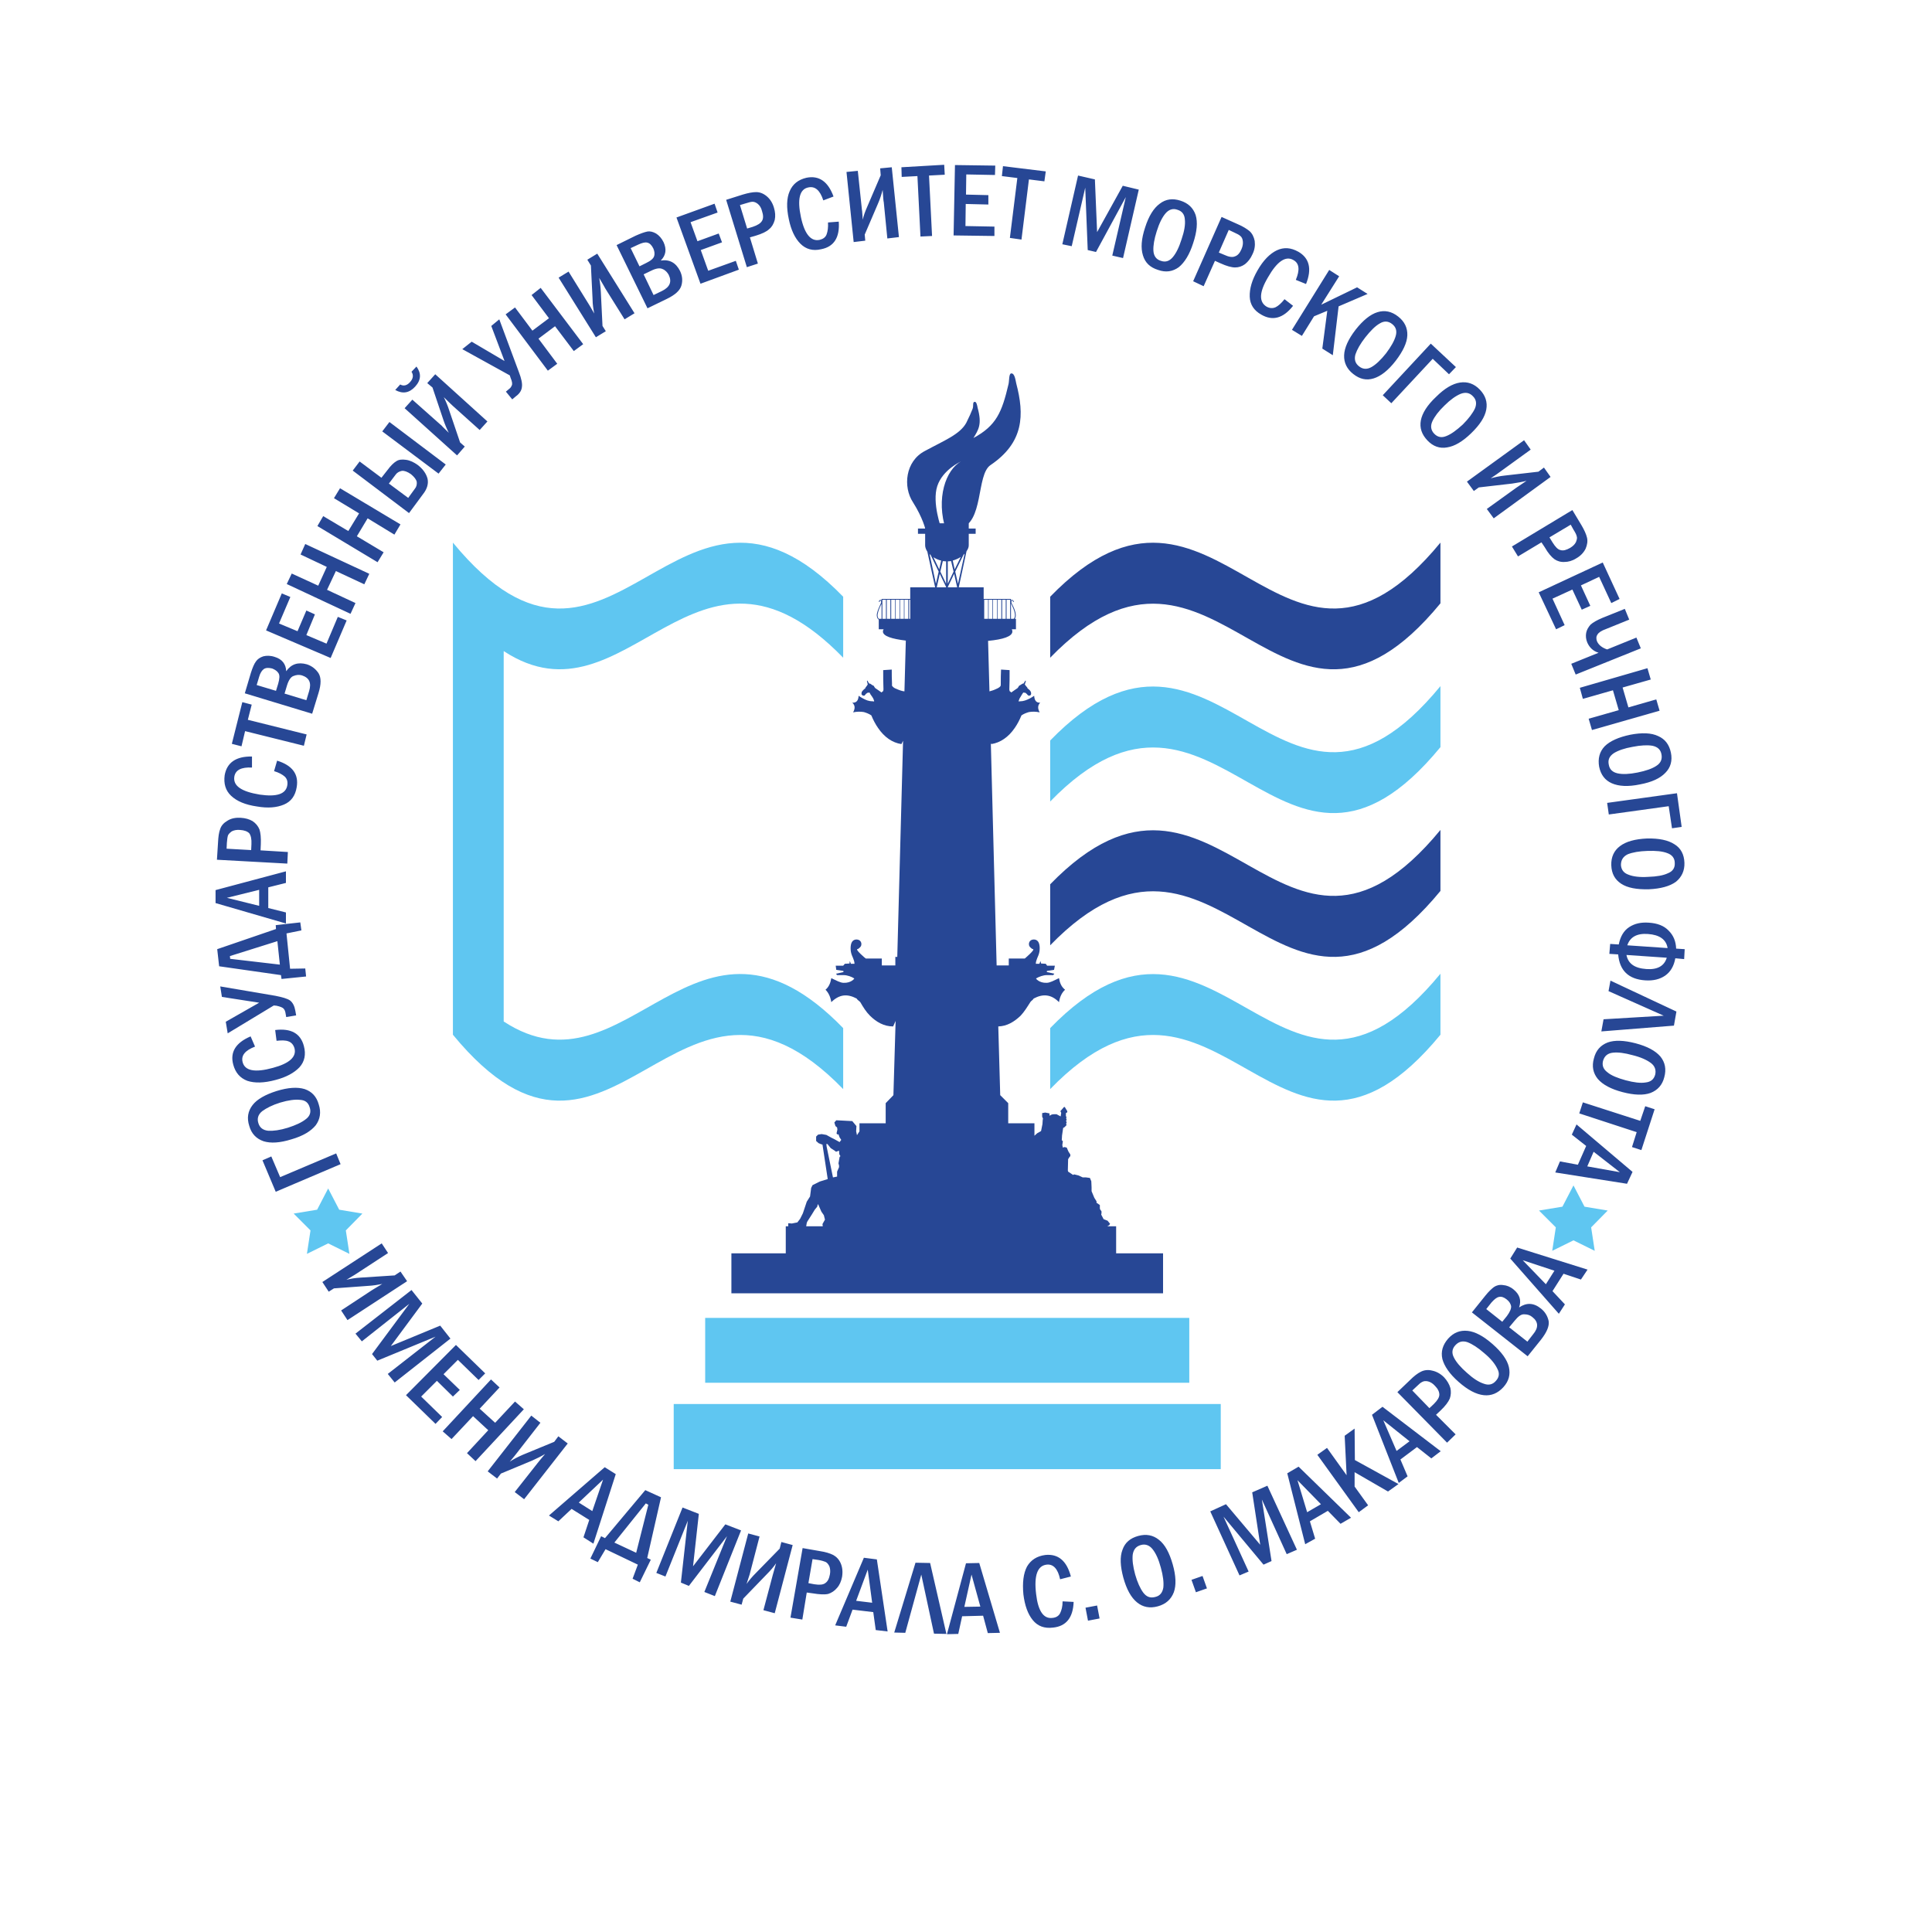 <?xml version="1.0" encoding="UTF-8"?>
<!DOCTYPE svg PUBLIC "-//W3C//DTD SVG 1.1//EN" "http://www.w3.org/Graphics/SVG/1.1/DTD/svg11.dtd">
<!-- Creator: CorelDRAW X8 -->
<svg xmlns="http://www.w3.org/2000/svg" xml:space="preserve" width="70mm" height="70mm" version="1.1" style="shape-rendering:geometricPrecision; text-rendering:geometricPrecision; image-rendering:optimizeQuality; fill-rule:evenodd; clip-rule:evenodd"
viewBox="0 0 7000 7000"
 xmlns:xlink="http://www.w3.org/1999/xlink">
 <defs>
  <style type="text/css">
   <![CDATA[
    .fil1 {fill:#5FC6F1}
    .fil0 {fill:#274795}
    .fil2 {fill:#274795;fill-rule:nonzero}
   ]]>
  </style>
 </defs>
 <g id="Layer_x0020_1">
  <path class="fil0" d="M3410 2031l-7 32 -21 -44c8,5 18,10 28,12zm-563 2412l9 0 0 -11 13 1 20 -4 10 -13 10 -20 14 -42 12 -19 4 -31 5 -10 26 -13 29 -9 -19 -125 -4 -1 -10 -4 -9 -8 0 -16 7 -7 13 -2 17 3 18 10 12 6 18 10 6 -8 -6 -9 -4 -11 -5 0 -2 -4 3 -13 -1 -8 -6 -5 -4 -13 7 -8 20 1 38 2 15 18 -1 19 3 14 9 -14 0 -29 95 0 0 -73 28 -29 8 -269c-3,7 -6,14 -9,20 -33,0 -61,-16 -84,-39 -14,-14 -24,-30 -35,-49 -3,-4 -11,-8 -13,-13 -17,-9 -33,-13 -48,-11 -15,2 -30,10 -44,24 -3,-19 -10,-34 -21,-45 12,-10 18,-24 21,-42 19,9 33,17 45,17 27,1 40,-16 38,-16 -9,-6 -25,-12 -39,-12l-23 0 -4 -5 27 -6 0 -4 -26 -4 -2 -15 27 0 6 -7 17 -1 1 -9 4 10 13 0c0,-14 -9,-26 -12,-39 -3,-11 -4,-35 6,-44 3,-3 8,-5 13,-5 11,0 18,7 18,17 0,7 -4,11 -9,15 -2,1 -3,3 -6,3 -7,2 30,34 31,34l58 0 0 25 49 0c0,-10 0,-21 0,-31l7 0 21 -783c-2,4 -4,8 -6,12 -33,-5 -62,-25 -85,-59 -9,-13 -17,-28 -24,-45 -9,-6 -17,-9 -27,-12 -12,-2 -25,-2 -39,1 9,-16 6,-27 -3,-35 16,1 22,-9 23,-25 10,7 21,13 32,17 6,2 13,3 19,3 2,0 4,0 5,1 0,-1 0,-2 0,-3 -1,-3 -2,-5 -3,-8 -3,-5 -6,-10 -10,-15 -1,-3 -3,-5 -4,-7 -2,1 -5,1 -7,1 -2,2 -4,3 -7,5 0,1 0,1 0,2 -2,1 -3,2 -5,4 -2,-1 -4,-1 -6,-1 -1,-2 -2,-3 -4,-5 1,-3 1,-5 1,-8 2,-2 3,-3 4,-5 3,-3 6,-6 9,-8 0,-1 1,-2 1,-3 3,-3 5,-7 8,-11 -1,-5 -2,-9 -3,-13 0,0 1,-1 2,-1 2,4 4,8 7,11 1,0 2,0 3,0 4,3 8,6 13,8 1,3 3,5 5,8 7,5 15,10 23,16 2,-2 4,-4 6,-5 0,-2 1,-4 1,-6 -1,-23 -1,-46 -1,-70 11,-1 20,-1 31,-2 0,17 0,35 1,53 0,2 -1,5 1,7 4,5 9,8 15,10 9,4 19,8 29,9l5 -184c-50,-6 -83,-16 -83,-33 0,-3 1,-6 3,-8l-18 0 0 -35c-6,-4 -8,-12 -7,-20 2,-12 9,-27 14,-38 2,-4 2,-7 1,-9 0,-1 -1,-1 -1,-2 0,0 -1,0 -1,0 -1,1 -3,2 -3,5l-3 -1c1,-4 3,-6 5,-6 1,-1 2,-1 3,0 1,0 2,1 2,2l0 -6 104 0 0 -42 90 0 0 -1 -28 -128c-5,-8 -8,-16 -8,-23l0 -42 -26 0 0 -19 26 0 0 -19 158 0 0 19 25 0 0 19 -25 0 0 42c0,7 -3,14 -8,21l-28 130 0 1 90 0 0 42 99 0 0 7c0,0 0,0 0,-1 0,-1 1,-1 2,-2 1,-1 2,-1 3,0 2,0 4,2 6,6l-3 1c-1,-3 -2,-4 -3,-5 -1,0 -1,0 -2,0 0,1 0,1 -1,2 -1,2 -1,5 1,9 6,11 13,26 14,38 1,6 0,12 -3,17l4 0 0 38 -15 0c1,2 2,5 2,8 0,18 -34,29 -88,34l5 183c8,-2 17,-5 25,-9 5,-2 11,-5 15,-10 1,-2 1,-5 1,-7 0,-18 0,-36 1,-53 11,1 20,1 31,2 0,24 0,47 -1,70 0,2 1,4 1,6 2,1 4,3 6,5 8,-6 16,-11 23,-16 2,-3 4,-5 5,-8 4,-2 8,-5 13,-8 1,0 2,0 3,0 2,-3 5,-7 7,-11 1,0 1,1 2,1 -1,4 -2,8 -4,13 3,4 6,8 9,11 0,1 1,2 1,3 3,2 6,5 9,8 1,2 2,3 3,5 1,3 1,5 1,8 -1,2 -2,3 -3,5 -2,0 -4,0 -6,1 -2,-2 -3,-3 -5,-4 0,-1 0,-1 -1,-2 -2,-2 -4,-3 -6,-5 -3,0 -5,0 -7,-1 -2,2 -3,4 -5,7 -3,5 -6,10 -9,15 -1,3 -2,5 -3,8 0,1 0,2 0,3 1,-1 3,-1 5,-1 6,0 12,-1 18,-3 12,-4 23,-10 33,-17 1,16 7,26 22,25 -8,8 -11,19 -2,35 -14,-3 -27,-3 -39,-1 -10,3 -18,6 -27,12 -7,17 -15,32 -24,45 -23,34 -53,54 -85,59 -1,-1 -2,-2 -2,-4l21 806 44 0 0 -25 58 0c0,0 38,-32 30,-34 -3,0 -4,-2 -6,-3 -5,-4 -9,-8 -9,-15 0,-10 7,-17 18,-17 5,0 10,2 13,5 10,9 9,33 6,44 -3,13 -12,25 -12,39l13 0 4 -10 2 9 17 1 5 7 28 0 -3 15 -26 4 0 4 27 6 -4 5 -23 0c-13,0 -29,6 -39,12 -2,0 11,17 38,16 12,0 26,-8 45,-17 3,18 9,32 22,42 -12,11 -19,26 -22,45 -14,-14 -28,-22 -44,-24 -15,-2 -31,2 -48,11 -2,5 -10,9 -12,13 -12,19 -22,35 -35,49 -23,22 -49,38 -81,39l7 249 29 29 0 73 95 0 0 45 10 -9 14 -8 5 -25 1 -15 1 -5 -3 -7 0 -13 11 -2 15 3 1 3 -1 4 2 1 7 -4 8 -1 9 0 11 6 4 2 2 -13 -3 -6 13 -15 3 0 9 15 0 4 -5 3 0 11 2 3 -1 6 2 5 -3 3 3 5 -2 4 1 7 -7 7 -5 3 -4 27 -1 17 4 4 -2 14 2 9 6 -2 8 2 6 14 7 11 0 6 -3 3 -5 8 -1 41 1 4 18 12 4 -2 16 4 15 7 12 0 14 2 5 12 1 22 0 14 10 24 7 11 1 2 0 5 12 8 0 12 1 4 5 7 0 6 -1 6 8 15 0 1 15 6 9 11 -3 5 -7 4 32 0 0 46 0 52 170 0 0 145 -1564 0 0 -145 197 0 0 -52 0 -46zm44 0l90 0 -1 -8 9 -16 -4 -16 -9 -13 -11 -25 -2 -2 -2 9 -9 11 -11 18 -16 25 -2 5 -2 12 -30 0zm103 -298l1 9 23 112 15 -3 0 -18 7 -16 0 -6 -2 -8 4 -23 3 -3 -4 -7 -1 -13 -11 4 -5 -4 -14 -9 -12 -15 -4 0zm200 -1903l0 -55c0,1 0,1 0,1 -6,11 -12,25 -14,37 -1,7 0,13 4,17l10 0zm466 0l0 -69 -13 0 0 69 13 0zm-16 0l0 -69 -13 0 0 69 13 0zm-16 0l0 -69 -14 0 0 69 14 0zm-16 0l0 -69 -14 0 0 69 14 0zm-16 0l0 -69 -14 0 0 69 14 0zm-16 0l0 -69 -14 0 0 69 14 0zm-282 -69l-4 0c0,23 0,46 0,69l4 0 0 -69zm-7 69c0,-23 0,-46 0,-69l-14 0c0,23 0,46 0,69l14 0zm-16 0c0,-23 0,-46 0,-69l-14 0c0,23 0,46 0,69l14 0zm-16 0c0,-23 0,-46 0,-69l-14 0c0,23 0,46 0,69l14 0zm-16 0c0,-23 0,-46 0,-69l-14 0c0,23 0,46 0,69l14 0zm-17 0c0,-23 0,-46 0,-69l-13 0c0,23 0,46 0,69l13 0zm-16 0c0,-23 0,-46 0,-69l-13 0 0 69 13 0zm453 -56l0 56 10 0c4,-4 5,-10 4,-17 -1,-12 -8,-26 -13,-37 -1,0 -1,-1 -1,-2zm-269 -58l34 0 0 -1 -23 -48 -11 49zm41 0l33 0 -11 -49 -23 48 1 1zm-63 -117l29 60 -10 44 -23 -108c1,1 2,3 4,4zm123 -5l-24 109 -10 -44 30 -61c1,-1 2,-2 4,-4zm-14 12l-22 45 -7 -32c10,-3 20,-7 29,-13zm-35 15l9 38 -21 44 0 -81c4,0 8,-1 12,-1zm-18 1l0 81 -21 -44 9 -38c4,0 8,1 12,1z"/>
  <polygon class="fil1" points="4309,4775 4309,5010 2555,5010 2555,4775 "/>
  <path class="fil0" d="M5219 1966l0 220c-577,701 -809,-426 -1414,197l0 -221c605,-623 837,505 1414,-196z"/>
  <path class="fil0" d="M5219 3007l0 221c-577,701 -809,-426 -1414,197l0 -221c605,-623 837,504 1414,-197z"/>
  <path class="fil1" d="M5219 2486l0 221c-577,701 -809,-426 -1414,197l0 -221c605,-623 837,505 1414,-197z"/>
  <path class="fil1" d="M5219 3528l0 221c-577,701 -809,-427 -1414,197l0 -221c605,-623 837,504 1414,-197z"/>
  <path class="fil1" d="M1641 1966c577,701 809,-427 1414,196l0 221c-537,-553 -780,271 -1230,-24l0 1342c450,295 693,-529 1230,24l0 221c-605,-624 -837,504 -1414,-197l0 -1783z"/>
  <path class="fil2" d="M1210 4668l-19 12 -23 -35 215 -140 23 35 -121 79c-1,0 -11,7 -30,18 15,-4 33,-7 52,-8l123 -8 21 -14 24 35 -216 141 -23 -35 111 -73c2,-1 14,-9 38,-23 -15,3 -33,6 -52,7l-123 9zm281 6l39 49 -114 154 179 -74 37 47 -202 159 -25 -31 173 -135 -211 87 -19 -24 135 -182 -172 136 -23 -28 203 -158zm161 199l106 103 -24 24 -75 -73 -52 52 59 57 -25 24 -58 -57 -57 57 76 74 -24 25 -107 -104 181 -182zm127 125l31 29 -72 77 56 51 72 -77 32 28 -175 188 -31 -29 77 -83 -55 -51 -78 83 -32 -28 175 -188zm36 341l-14 18 -34 -26 158 -202 33 26 -88 113c-1,2 -9,11 -23,28 13,-9 29,-17 47,-25l114 -47 15 -20 34 26 -158 202 -34 -26 82 -104c1,-1 10,-13 28,-34 -13,8 -29,16 -47,24l-113 47zm376 -23l40 25 -81 252 -36 -23 21 -63 -64 -40 -48 45 -34 -21 202 -175zm-45 159l39 -114 -88 83 49 31zm46 98l146 -174 57 26 -50 220 13 6 -40 82 -26 -13 19 -51 -117 -56 -28 47 -27 -13 39 -81 14 7zm34 16l79 37 44 -174 -9 -5 -114 142zm247 -127l59 23 -21 190 117 -152 57 22 -95 238 -38 -15 82 -202 -138 180 -29 -12 25 -224 -81 202 -33 -13 95 -237zm220 330l-6 22 -41 -11 65 -247 41 11 -36 138c-1,2 -4,13 -11,34 9,-13 20,-26 34,-40l86 -88 6 -24 41 11 -65 247 -41 -11 34 -128c0,-1 4,-15 12,-42 -9,13 -20,26 -34,40l-85 88zm215 -183l63 11c20,3 36,8 48,14 11,6 21,16 27,30 6,14 8,30 5,49 -3,16 -9,30 -18,40 -9,11 -20,18 -32,22 -13,3 -32,2 -56,-2l-22 -3 -16 98 -43 -7 44 -252zm36 40l-15 87 21 4c19,3 32,2 40,-4 9,-6 14,-16 17,-32 2,-11 1,-21 -2,-29 -4,-8 -8,-13 -14,-16 -5,-2 -14,-5 -26,-7l-21 -3zm186 -5l47 6 39 261 -43 -5 -9 -65 -75 -9 -23 62 -40 -5 104 -245zm30 163l-16 -120 -42 113 58 7zm120 109l-40 -1 77 -253 53 1 59 257 -45 -1 -46 -214 -58 211zm220 -252l48 -1 75 253 -44 1 -17 -63 -76 2 -14 64 -41 1 69 -257zm52 157l-32 -116 -26 117 58 -1zm298 -19l40 2c-2,57 -27,88 -74,93 -32,4 -56,-5 -74,-27 -18,-22 -29,-53 -34,-93 -4,-43 0,-76 13,-101 14,-24 36,-38 66,-42 47,-5 78,21 93,78l-39 10c-8,-38 -25,-56 -49,-53 -33,4 -46,39 -38,106 7,62 27,91 59,87 13,-1 23,-7 28,-17 5,-10 9,-24 9,-43zm83 23l42 -8 9 47 -42 8 -9 -47zm316 -157c12,42 13,76 4,101 -10,26 -29,43 -58,51 -29,8 -54,3 -75,-14 -22,-18 -38,-47 -50,-90 -11,-41 -13,-75 -3,-101 9,-26 28,-42 57,-50 29,-8 54,-3 75,14 22,17 38,47 50,89zm-43 12c-8,-30 -18,-52 -30,-67 -11,-14 -26,-20 -43,-15 -17,5 -26,16 -29,35 -2,19 1,43 9,72 8,28 18,50 29,65 12,16 26,21 44,16 17,-4 26,-16 29,-34 2,-19 -1,-43 -9,-72zm111 44l40 -14 16 45 -40 14 -16 -45zm68 -248l57 -26 124 147 -29 -190 55 -24 107 232 -37 16 -90 -198 35 223 -29 13 -145 -174 91 199 -33 14 -106 -232zm279 -138l41 -24 190 185 -38 22 -46 -47 -65 38 19 63 -36 20 -65 -257zm122 112l-85 -87 35 116 50 -29zm-13 -179l35 -25 71 99 -7 -143 36 -26 1 114 158 87 -38 27 -121 -70 0 52 49 68 -34 25 -150 -208zm198 -145l38 -29 211 161 -34 26 -52 -41 -60 45 26 61 -32 24 -97 -247zm136 96l-95 -76 48 111 47 -35zm-44 -178l46 -44c14,-14 27,-24 39,-30 12,-6 26,-8 41,-4 15,3 30,11 43,24 11,12 19,25 23,39 3,13 2,26 -2,38 -5,12 -16,27 -34,44l-16 15 71 71 -31 30 -180 -183zm54 -6l62 64 16 -15c13,-13 20,-24 20,-34 0,-10 -5,-21 -16,-32 -8,-9 -17,-14 -25,-16 -9,-2 -16,-1 -21,2 -5,2 -12,8 -21,17l-15 14zm291 -168c33,29 53,57 59,83 6,27 0,51 -20,73 -20,22 -44,32 -71,29 -28,-3 -58,-19 -91,-48 -33,-29 -52,-57 -59,-83 -6,-27 1,-51 21,-74 20,-22 43,-31 71,-28 27,3 57,19 90,48zm-30 33c-23,-20 -43,-33 -61,-40 -18,-6 -32,-2 -44,11 -12,13 -14,28 -5,45 8,16 24,35 47,55 22,20 42,33 60,39 18,7 33,4 45,-10 12,-13 14,-28 5,-44 -8,-17 -23,-36 -47,-56zm-45 -148l49 -61c12,-15 23,-25 31,-31 9,-6 20,-9 33,-7 13,1 26,6 38,16 22,18 29,39 20,65 27,-18 53,-17 79,4 15,12 24,27 28,45 3,18 -6,40 -27,67l-49 61 -202 -159zm110 34l17 -21c11,-15 16,-27 15,-36 -2,-9 -7,-17 -16,-24 -10,-8 -19,-11 -28,-9 -9,2 -17,9 -27,20l-19 24 58 46zm91 72l21 -27c20,-24 19,-45 -3,-62 -8,-7 -18,-10 -29,-10 -11,-1 -22,7 -35,23l-20 24 66 52zm-62 -301l25 -40 255 80 -24 36 -63 -21 -40 63 45 48 -22 34 -176 -200zm160 44l-115 -38 84 87 31 -49z"/>
  <path class="fil2" d="M1234 4218l-235 100 -48 -114 32 -14 32 75 203 -86 16 39zm-232 -265c42,-13 76,-15 102,-7 26,9 43,27 51,56 9,28 5,53 -11,75 -17,21 -46,39 -88,51 -42,13 -75,15 -101,7 -26,-9 -44,-27 -52,-56 -9,-28 -5,-53 12,-75 16,-21 46,-38 87,-51zm13 42c-29,9 -50,20 -65,31 -15,12 -19,27 -14,43 5,17 17,26 36,28 18,1 42,-2 71,-11 28,-9 50,-19 65,-31 15,-11 20,-26 14,-43 -5,-17 -16,-26 -35,-27 -18,-2 -42,1 -72,10zm-13 -224l-5 -39c57,-7 92,12 104,58 8,30 3,56 -16,77 -19,20 -48,36 -87,46 -41,11 -75,12 -102,3 -26,-10 -43,-29 -51,-59 -12,-45 9,-79 63,-102l16 37c-36,14 -51,32 -45,56 8,32 45,39 110,21 60,-16 86,-40 78,-71 -4,-13 -11,-21 -22,-25 -10,-4 -25,-4 -43,-2zm-10 -128l-167 101 -7 -42 121 -69 -135 -21 -6 -38 200 34c25,5 43,10 53,17 10,8 16,20 19,37l3 17 -36 6 -3 -17c-1,-4 -2,-8 -6,-13 -3,-4 -12,-8 -26,-11l-10 -1zm26 -110l-224 -32 -7 -62 213 -73 -1 -14 89 -10 4 29 -54 11 13 128 55 -1 3 29 -89 9 -2 -14zm-4 -38l-9 -85 -172 54 1 10 180 21zm-233 -223l0 -47 255 -68 0 42 -64 16 0 75 64 16 0 40 -255 -74zm158 -48l-117 29 117 29 0 -58zm-153 -109l4 -63c1,-20 3,-36 8,-49 4,-12 13,-22 27,-30 13,-8 29,-11 47,-10 17,1 31,5 43,12 12,8 20,18 25,30 4,12 6,30 5,54l-1 22 99 6 -2 42 -255 -14zm35 -40l89 5 1 -21c1,-19 -2,-32 -8,-40 -7,-7 -18,-11 -34,-12 -11,-1 -21,1 -29,5 -7,5 -12,10 -14,15 -2,6 -3,15 -4,27l-1 21zm172 -281l11 -38c55,17 79,49 71,96 -5,31 -20,52 -46,63 -26,11 -58,14 -98,7 -42,-6 -73,-19 -94,-39 -20,-19 -27,-44 -23,-74 8,-46 41,-69 99,-68l0 40c-39,-2 -60,9 -64,33 -5,33 25,54 92,65 62,9 95,-2 100,-34 2,-13 -1,-23 -9,-31 -9,-8 -22,-15 -39,-20zm-153 -99l38 -151 34 9 -14 55 213 53 -10 41 -213 -53 -13 55 -35 -9zm47 -183l22 -74c6,-19 12,-33 18,-41 6,-9 15,-15 27,-19 12,-3 26,-3 41,2 27,8 41,26 42,52 18,-26 43,-34 75,-25 18,6 32,17 42,32 10,16 10,40 0,72l-23 75 -244 -74zm113 -9l8 -26c5,-18 6,-30 1,-38 -5,-8 -13,-13 -23,-17 -13,-3 -22,-3 -30,2 -7,5 -13,14 -17,28l-9 30 70 21zm110 34l10 -33c9,-30 1,-48 -26,-57 -10,-3 -20,-2 -30,2 -10,3 -18,15 -24,34l-9 30 79 24zm-146 -253l57 -134 31 13 -41 96 67 28 32 -75 31 14 -31 75 73 31 41 -97 32 13 -58 136 -234 -100zm75 -168l18 -38 96 44 31 -68 -95 -45 17 -38 232 108 -18 38 -103 -48 -32 68 103 48 -18 39 -231 -108zm111 -210l21 -36 91 54 39 -64 -91 -55 22 -36 219 131 -22 37 -97 -59 -39 65 97 58 -22 36 -218 -131zm332 -47l-204 -154 25 -33 79 59 22 -28c11,-15 22,-26 32,-32 9,-6 21,-7 35,-5 15,2 29,9 43,19 19,15 30,31 35,49 4,18 -1,37 -16,56l-51 69zm-3 -55l24 -33c6,-7 8,-16 7,-25 -2,-9 -9,-18 -21,-28 -13,-9 -24,-13 -33,-12 -9,2 -17,6 -22,13l-25 33 70 52zm-94 -241l26 -34 204 154 -26 33 -204 -153zm282 40l17 15 -28 32 -190 -171 28 -31 107 95c1,2 10,10 25,25 -7,-14 -14,-30 -20,-48l-39 -116 -19 -16 29 -32 189 171 -28 31 -98 -88c-1,-1 -12,-11 -32,-31 7,14 14,30 20,49l39 115zm-235 -190l18 -20c12,7 25,4 36,-9 11,-12 13,-25 5,-37l18 -19c18,25 17,49 -5,73 -21,23 -45,27 -72,12zm415 -53l-172 -95 34 -27 119 70 -48 -127 29 -24 71 191c9,23 13,42 11,54 -1,12 -8,24 -22,34l-13 11 -23 -28 13 -11c3,-2 6,-6 8,-11 3,-5 2,-14 -4,-28l-3 -9zm-15 -221l34 -25 63 84 60 -45 -63 -84 33 -26 154 204 -34 25 -68 -90 -60 45 68 91 -34 25 -153 -204zm351 42l12 19 -36 22 -135 -216 36 -22 75 121c1,1 7,12 18,31 -3,-16 -6,-33 -6,-52l-6 -122 -13 -21 36 -22 135 216 -36 22 -70 -112c0,-1 -8,-14 -22,-38 3,15 5,33 6,52l6 122zm51 -293l69 -34c18,-8 32,-13 42,-15 11,-2 21,1 32,7 11,7 20,17 27,31 12,26 9,48 -10,67 32,-5 55,8 70,38 8,17 10,34 5,52 -5,18 -22,34 -53,49l-70 34 -112 -229zm83 77l24 -12c17,-8 27,-17 29,-25 3,-9 1,-19 -3,-28 -6,-12 -13,-19 -22,-21 -8,-2 -19,1 -32,7l-28 13 32 66zm51 104l31 -15c28,-14 36,-33 24,-58 -5,-9 -12,-17 -22,-21 -10,-5 -24,-3 -42,6l-27 13 36 75zm83 -281l138 -50 11 32 -98 35 25 69 77 -28 12 32 -77 28 27 75 100 -36 11 32 -139 51 -87 -240zm180 -64l60 -19c20,-6 36,-9 49,-9 13,0 26,5 38,15 12,10 21,24 26,41 5,16 6,31 3,45 -4,14 -10,25 -20,33 -9,9 -26,17 -49,24l-21 6 29 95 -40 13 -75 -244zm50 19l26 85 20 -6c18,-6 29,-13 34,-22 5,-8 5,-20 0,-35 -3,-12 -8,-20 -15,-26 -6,-5 -13,-8 -19,-8 -5,0 -14,2 -26,6l-20 6zm319 63l39 -3c4,57 -17,91 -64,100 -30,7 -55,0 -75,-20 -20,-20 -34,-50 -42,-89 -9,-42 -8,-76 3,-101 11,-26 31,-42 61,-49 45,-9 78,13 98,68l-37 14c-12,-37 -30,-52 -54,-47 -32,6 -41,43 -27,108 13,61 36,89 68,82 12,-3 21,-9 25,-20 4,-11 6,-25 5,-43zm133 44l2 22 -42 5 -26 -254 41 -4 15 142c1,2 1,13 3,35 3,-15 9,-31 17,-49l48 -112 -2 -25 42 -4 26 253 -42 5 -13 -132c-1,-1 -2,-16 -4,-44 -4,15 -9,32 -17,50l-48 112zm133 -244l155 -9 2 36 -57 3 11 219 -42 2 -11 -219 -57 3 -1 -35zm194 -8l146 2 -1 34 -104 -2 -1 73 81 2 0 34 -82 -2 -1 80 105 2 0 34 -148 -2 5 -255zm174 4l155 19 -5 36 -56 -7 -27 218 -42 -6 27 -217 -56 -7 4 -36zm272 34l61 14 8 191 93 -168 58 14 -57 248 -39 -9 49 -212 -108 199 -30 -7 -9 -226 -49 212 -34 -7 57 -249zm417 245c-13,41 -31,70 -52,87 -22,16 -47,20 -75,10 -29,-9 -47,-26 -55,-53 -8,-26 -6,-59 8,-101 13,-41 31,-70 53,-86 22,-17 47,-20 75,-11 28,9 46,26 55,52 8,26 5,60 -9,102zm-42 -14c10,-29 14,-53 12,-71 -1,-19 -10,-31 -27,-36 -16,-6 -31,-1 -43,13 -12,14 -23,36 -32,65 -9,28 -13,52 -12,70 1,19 10,32 27,37 17,6 31,1 43,-13 12,-14 23,-36 32,-65zm145 -81l58 26c19,8 33,17 43,25 10,9 16,21 19,36 2,16 0,32 -8,48 -7,16 -16,27 -27,36 -11,8 -23,12 -36,12 -13,0 -31,-5 -53,-15l-20 -9 -41 92 -38 -18 103 -233zm26 47l-36 82 19 8c17,8 30,10 39,6 10,-3 18,-12 24,-26 5,-11 6,-21 5,-29 -1,-9 -4,-15 -9,-19 -4,-4 -12,-8 -23,-13l-19 -9zm202 251l31 24c-35,45 -74,56 -115,32 -27,-15 -41,-37 -42,-65 -1,-29 8,-60 28,-95 21,-37 45,-61 70,-73 26,-12 51,-10 78,5 40,23 50,62 28,117l-37 -15c15,-36 13,-60 -9,-72 -28,-16 -59,5 -92,63 -32,54 -33,89 -5,106 11,6 22,7 33,2 10,-5 21,-15 32,-29zm162 -106l36 23 -65 103 130 -63 38 24 -105 45 -21 177 -38 -24 18 -137 -48 20 -44 71 -36 -22 135 -217zm241 329c-27,35 -54,56 -80,64 -26,8 -50,3 -74,-16 -23,-18 -34,-41 -33,-68 1,-27 15,-58 42,-93 27,-34 53,-55 79,-63 26,-8 51,-3 75,16 23,18 34,41 33,68 -1,27 -16,58 -42,92zm-35 -27c18,-24 30,-45 35,-63 5,-18 1,-32 -13,-43 -14,-11 -29,-12 -45,-2 -16,9 -33,26 -52,50 -18,23 -30,44 -36,62 -5,18 -1,33 14,44 13,10 28,11 44,2 16,-9 34,-26 53,-50zm-12 152l174 -187 91 85 -25 26 -59 -56 -150 161 -31 -29zm320 138c-31,30 -60,47 -87,51 -27,5 -51,-4 -71,-25 -21,-22 -29,-46 -24,-73 5,-26 23,-55 55,-85 31,-31 60,-48 87,-52 27,-4 51,4 72,26 20,21 28,45 23,72 -5,27 -23,55 -55,86zm-30 -32c21,-21 36,-41 44,-58 7,-17 5,-32 -7,-44 -12,-13 -27,-16 -45,-9 -17,7 -37,21 -58,42 -22,21 -36,40 -44,57 -8,17 -6,33 7,46 12,12 26,15 43,8 18,-7 37,-21 60,-42zm58 228l-18 13 -25 -34 207 -150 24 34 -116 84c-1,1 -11,8 -29,20 15,-4 32,-8 51,-10l122 -14 20 -15 24 34 -206 150 -25 -34 107 -77c1,-1 13,-9 37,-25 -15,4 -32,7 -52,10l-121 14zm339 82l33 55c10,17 17,32 20,45 3,12 1,26 -5,40 -7,14 -18,26 -34,35 -14,9 -29,13 -42,13 -14,1 -27,-3 -37,-10 -11,-8 -23,-22 -35,-43l-12 -18 -85 51 -22 -36 219 -132zm-6 53l-77 46 11 18c10,16 19,26 29,28 10,3 21,0 35,-8 10,-6 17,-13 21,-21 3,-8 5,-15 3,-20 -1,-6 -5,-14 -12,-25l-10 -18zm116 137l61 132 -30 15 -44 -95 -66 31 34 74 -31 14 -34 -73 -72 33 44 96 -31 15 -63 -134 232 -108zm-114 367l99 -40c-20,-6 -33,-19 -41,-37 -5,-12 -6,-24 -4,-35 2,-11 8,-21 16,-30 9,-8 23,-16 42,-24l82 -33 16 39 -84 34c-17,6 -27,13 -31,20 -5,7 -5,15 -2,24 6,14 19,24 37,30l106 -43 16 39 -236 95 -16 -39zm276 16l12 41 -102 29 21 72 101 -29 12 41 -245 70 -12 -41 109 -31 -21 -72 -109 31 -11 -40 245 -71zm-27 421c-43,9 -77,7 -102,-4 -25,-11 -40,-31 -46,-60 -5,-29 1,-54 20,-74 19,-19 50,-33 93,-42 42,-8 76,-7 101,5 25,11 40,31 46,60 6,29 -1,54 -20,73 -19,20 -49,34 -92,42zm-9 -43c30,-6 53,-14 68,-24 16,-10 22,-24 19,-41 -3,-18 -14,-28 -33,-32 -18,-3 -42,-2 -72,4 -29,5 -52,13 -68,23 -16,11 -22,24 -18,42 3,17 14,27 32,31 18,4 42,3 72,-3zm-110 110l253 -35 17 122 -35 5 -12 -80 -217 30 -6 -42zm151 313c-44,1 -77,-5 -100,-20 -23,-15 -35,-37 -36,-67 -1,-30 10,-53 31,-69 22,-17 55,-26 98,-28 44,-1 77,6 100,21 23,14 35,37 36,67 1,29 -10,52 -31,69 -22,16 -55,25 -98,27zm-2 -45c31,-1 54,-5 71,-13 18,-7 26,-20 25,-37 0,-18 -10,-30 -27,-36 -18,-7 -42,-9 -72,-8 -30,1 -53,5 -71,12 -17,8 -25,21 -25,39 1,17 10,29 27,35 17,7 42,10 72,8zm-107 245c6,-29 18,-50 38,-63 20,-13 43,-18 71,-16 31,2 55,11 72,29 17,17 26,38 27,65l31 2 -2 36 -32 -3c-5,28 -17,49 -37,63 -19,13 -43,19 -72,17 -61,-4 -93,-36 -98,-94l-32 -2 3 -36 31 2zm177 13c-5,-31 -29,-48 -71,-51 -40,-3 -65,11 -75,41l146 10zm-149 25c6,31 29,48 72,51 40,3 65,-11 74,-41l-146 -10zm-65 131l7 -38 239 112 -9 51 -263 21 8 -44 218 -13 -200 -89zm51 366c-42,-11 -72,-27 -90,-48 -17,-21 -22,-46 -14,-74 7,-29 24,-48 50,-58 25,-9 59,-8 101,3 42,11 72,27 90,48 17,21 22,46 14,75 -7,28 -24,47 -50,57 -25,9 -59,8 -101,-3zm11 -43c30,8 54,11 72,8 19,-2 30,-11 35,-28 4,-17 -1,-32 -16,-43 -15,-11 -37,-21 -66,-28 -29,-8 -52,-11 -71,-9 -19,2 -31,12 -36,30 -4,16 1,30 16,41 14,12 37,21 66,29zm105 105l-48 148 -34 -11 17 -54 -208 -68 13 -40 208 67 18 -53 34 11zm-80 227l-20 43 -260 -41 17 -40 65 12 30 -68 -52 -41 17 -37 203 172zm-164 -20l118 21 -95 -74 -23 53z"/>
  <polygon class="fil1" points="4423,5087 4423,5323 2441,5323 2441,5087 "/>
  <polygon class="fil1" points="1189,4306 1229,4383 1313,4397 1253,4458 1266,4543 1189,4505 1112,4543 1125,4458 1064,4397 1149,4383 "/>
  <polygon class="fil1" points="5701,4295 5741,4372 5825,4386 5765,4447 5778,4532 5701,4494 5624,4532 5637,4447 5576,4386 5661,4372 "/>
  <path class="fil0" d="M3353 1918c0,0 -9,-41 -45,-98 -37,-56 -28,-149 43,-186 70,-38 127,-60 150,-102 11,-22 18,-38 23,-51 4,-11 -1,-24 7,-25 7,-2 10,15 11,21 17,61 3,80 -15,110 83,-45 103,-93 127,-195 3,-12 1,-39 10,-39 12,-1 15,22 18,36 30,114 28,214 -93,296 -53,35 -23,213 -114,230l-47 8c-39,-118 0,-222 54,-251 0,0 -66,29 -86,89 -20,61 15,155 15,155l-58 2z"/>
 </g>
</svg>
